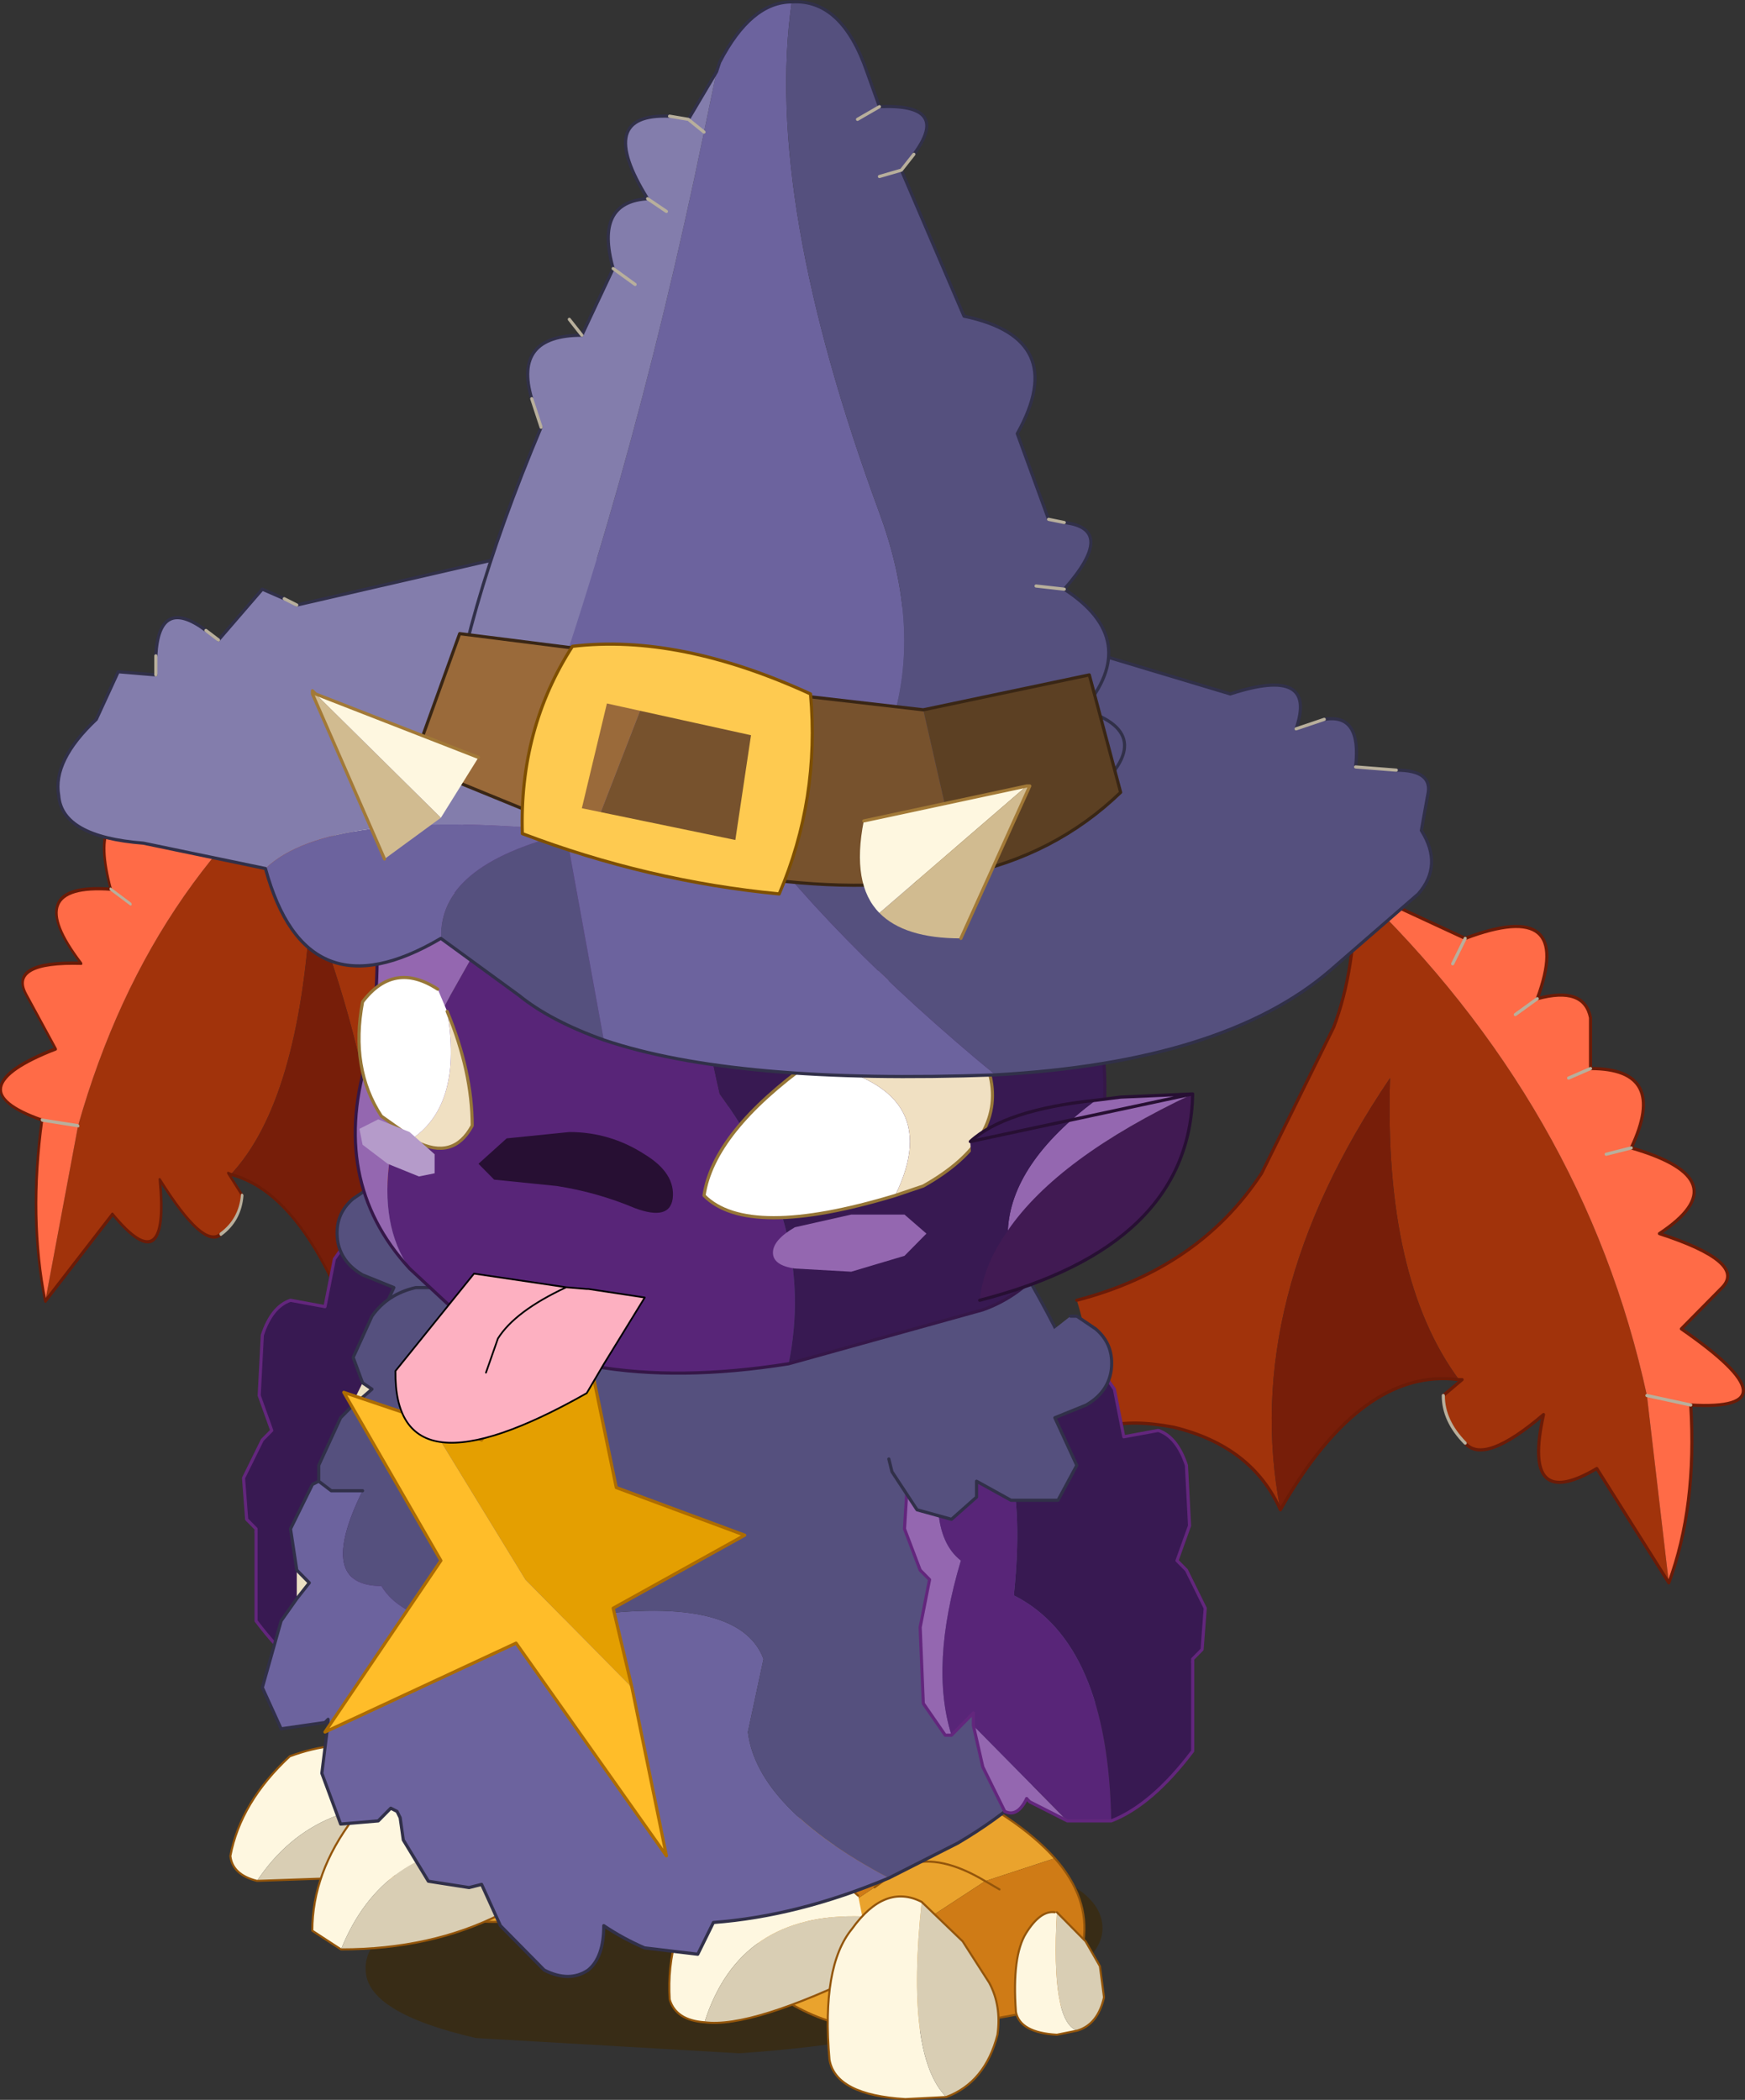 <svg viewBox="0 0 27.49 33.074" xmlns="http://www.w3.org/2000/svg" xmlns:xlink="http://www.w3.org/1999/xlink"><rect x="0" y="0" width="27.49" height="33.074" fill="#333333" stroke="none"/><g transform="translate(-210.81 -143.47)"><use transform="matrix(-.985 0 0 1 238.3 143.5)" width="28.15" height="33.05" xlink:href="#a"/><use transform="translate(217.04 163.53) scale(.538)" width="7.3" height="4.95" xlink:href="#b"/></g><defs><use transform="matrix(-1.002 0 0 1 28.172 0)" width="28.1" height="33.05" xlink:href="#c" id="a"/><use width="10.85" height="10.95" xlink:href="#l" id="d"/><use width="14.7" height="4.25" xlink:href="#m" id="e"/><use width="5.05" height="8" xlink:href="#n" id="f"/><use width="10.4" height="6.35" xlink:href="#o" id="g"/><use width="10.6" height="7.7" xlink:href="#p" id="h"/><use width="13.8" height="13.7" xlink:href="#q" id="i"/><use width="21.9" height="21.6" xlink:href="#r" id="k"/><use width="7.3" height="4.95" xlink:href="#s" id="b"/><g id="c" transform="translate(11.5 30.75)"><use transform="matrix(-.806 -.337 -.082 .977 -1.839 -17.731)" width="10.85" height="10.95" xlink:href="#d"/><use transform="translate(5.75 -16.8)" width="10.85" height="10.95" xlink:href="#d"/><use transform="matrix(.8 0 0 .8 -5.4 -1.8)" width="14.7" height="4.25" xlink:href="#e"/><use transform="matrix(-1 0 0 1 -2.3 -12.1)" width="5.05" height="8" xlink:href="#f"/><use transform="translate(-7.56 -4.229) scale(.654)" width="10.4" height="6.35" xlink:href="#g"/><use transform="translate(-.548 -2.754) scale(.654)" width="10.6" height="7.7" xlink:href="#h"/><use transform="translate(-7.05 -13.35)" width="13.8" height="13.7" xlink:href="#i"/><use transform="translate(-6.15 -18.2)" width="11.45" height="3.9" xlink:href="#j"/><use transform="translate(2.95 -10.05)" width="5.05" height="8" xlink:href="#f"/><use transform="translate(-10.3 -30.75)" width="21.9" height="21.6" xlink:href="#k"/></g><g id="l"><path d="M.2-.95q1.95-.5 2.95-2l1.15-2.3q.35-.9.35-2.2Q8.3-4 9.3.55l.35 2.95L8.5 1.7q-1.2.7-.85-.85-.95.8-1.25.45-.35-.35-.35-.75l.3-.25H6.3Q5.1-1.3 5.2-4.45q-2.4 3.5-1.75 6.8-.45-1-1.7-1.3Q.45.8 0 1.5.65.45.2-.95" fill="#a1330b" fill-rule="evenodd" transform="translate(0 7.45)"/><path d="m6.2-6.25.2-.4-.2.4M9.65 3.5 9.3.55q-1-4.55-4.65-8l1.75.8q1.75-.65 1.15.95.75-.2.85.3v.8q1.25 0 .65 1.25 1.75.5.45 1.35 1.4.45 1 .85l-.65.65Q11.75.8 10 .7q.1 1.6-.35 2.8M10 .7 9.3.55l.7.15M7.2-5.45l.35-.25-.35.25m.85 1 .35-.15-.35.15m.6 1.2.4-.1-.4.1" fill="#ff6b47" fill-rule="evenodd" transform="translate(0 7.45)"/><path d="M3.45 2.35Q2.8-.95 5.2-4.45 5.1-1.3 6.3.3 4.75.1 3.45 2.35" fill="#771e09" fill-rule="evenodd" transform="translate(0 7.45)"/><path d="M4.65 0q0 1.3-.35 2.2L3.15 4.5q-1 1.5-2.95 2M0 8.95q.45-.7 1.75-.45 1.25.3 1.7 1.3 1.3-2.25 2.85-2.05h.05l-.3.25m.35.75q.3.35 1.25-.45-.35 1.55.85.85l1.15 1.8M4.65 0 6.4.8q1.75-.65 1.15.95.75-.2.85.3v.8q1.25 0 .65 1.25 1.75.5.45 1.35 1.4.45 1 .85l-.65.65q1.9 1.3.15 1.2.1 1.6-.35 2.8" fill="none" stroke="#6b1b07" stroke-linecap="round" stroke-linejoin="round" stroke-width=".05"/><path d="m6.4.8-.2.4M6.05 8q0 .4.35.75M9.05 4.1l-.4.1M8.4 2.85 8.05 3m-.5-1.25L7.2 2m2.1 6 .7.15" fill="none" stroke="#b8af9c" stroke-linecap="round" stroke-linejoin="round" stroke-width=".05"/></g><g id="n"><path d="M-.95.15Q-.4-.3.4-.15l-.1-.2v-.1l.15-.3q.2-.25.45 0l.5.7.15.75.55-.1q.3.1.45.55l.05.95-.2.55.15.15.3.6-.05.65-.15.15v1.45q-.65.85-1.3 1.1Q1.3 3.95-.2 3.2v-.05Q.05.7-.95.15" fill="#381952" fill-rule="evenodd" transform="translate(2.2 1.2)"/><path d="m.65 6.75-.6-.3L0 6.4q-.15.3-.35.2l-.35-.7-.15-.65 1.5 1.5M-1.2 5.4h-.1l-.35-.5-.05-1.2.15-.75-.15-.15-.25-.65.05-.8.35-.55h.05l.3-.4q-.5 1.75.15 2.25-.5 1.65-.15 2.75" fill="#9467b0" fill-rule="evenodd" transform="translate(2.2 1.2)"/><path d="M1.35 6.75h-.7l-1.5-1.5v-.2l-.35.35q-.35-1.1.15-2.75-.65-.5-.15-2.25l.25-.25q1 .55.75 3v.05q1.5.75 1.55 3.55" fill="#582578" fill-rule="evenodd" transform="translate(2.2 1.2)"/><path d="M2.5.85v-.1l.15-.3q.2-.25.45 0l.5.7.15.75.55-.1q.3.1.45.55l.05.95-.2.55.15.15.3.6-.05.65-.15.15v.05M2.2 7.6q-.15.3-.35.2l-.35-.7-.15-.65v-.2L1 6.6H.9l-.35-.5L.5 4.9l.15-.75L.5 4l-.25-.65.05-.8L.65 2H.7" fill="none" stroke="#63267d" stroke-linecap="round" stroke-linejoin="round" stroke-width=".05"/><path d="M4.85 5.45v1.4q-.65.85-1.3 1.1h-.7l-.6-.3-.05-.05" fill="none" stroke="#63267d" stroke-linecap="round" stroke-linejoin="round" stroke-width=".05"/><path d="M.7-1.2h.1l.3.2q.3.25.25.65Q1.3 0 .95.2l-.5.2.35.75-.3.55h-.75l-.55-.3v.25l-.4.35-.55-.15-.4-.6-.05-.2L.7-1.2" fill="#55507e" fill-rule="evenodd" transform="translate(2.2 1.2)"/><path d="M2.9 0H3l.3.2q.3.25.25.65-.05.35-.4.55l-.5.2.35.75-.3.55h-.75l-.55-.3v.25L1 3.2l-.55-.15-.4-.6-.05-.2" fill="none" stroke="#313049" stroke-linecap="round" stroke-linejoin="round" stroke-width=".05"/></g><g id="o"><path d="M.05-.5q-1.7-.55-2.65.6l-.35-.4q.15-.75.9-1.3Q-.7-1.9.1-.75L.05-.5" fill="#fef7e0" fill-rule="evenodd" transform="translate(7.05 1.65)"/><path d="M-2.6.1q.95-1.15 2.65-.6L0 .45-2.6.1" fill="#d9ceb4" fill-rule="evenodd" transform="translate(7.05 1.65)"/><path d="M7.15.9Q6.35-.25 5 .05q-.75.55-.9 1.3l.35.4 2.6.35" fill="none" stroke="#93550b" stroke-linecap="round" stroke-linejoin="round" stroke-width=".05"/><path d="m2.95.4-1.5.45-1.5.8q.4.5.3 2.3-1.8.35-3.3-.7Q-4.15 1.4-3.3-.3l.2-.45 1.55-.05Q0-.55.8-1.25L2.95.4m-4.8-.05L.8-.3l-2.95.2-.45 2 .75-1.55" fill="#eaa32d" fill-rule="evenodd" transform="translate(7.05 1.65)"/><path d="M.25 3.95q.1-1.8-.3-2.3l1.5-.8L2.95.4q.55.85.35 1.75l-.35 1.3-2.7.5m-2.1-3.6L-2.6 1.9l.45-2L.8-.3l-2.65.65" fill="#cf7b16" fill-rule="evenodd" transform="translate(7.05 1.65)"/><path d="M10 2.05 7.85.4q-.8.7-2.35.45L3.95.9l-.2.45Q2.9 3.05 4 4.9q1.5 1.05 3.3.7l2.7-.5.35-1.3q.2-.9-.35-1.75z" fill="none" stroke="#93550b" stroke-linecap="round" stroke-linejoin="round" stroke-width=".05"/><path d="M5.8 1.95q.4-.2.8-.3l.1.05q.75 0 1.45.75l.2.3" fill="none" stroke="#93550b" stroke-linecap="round" stroke-linejoin="round" stroke-width=".05"/><path d="M-6.4 3.05q-.6-.15-.65-.6.25-1.3 1.45-2.4 2.2-.8 3.65.8l-.05.4Q-4.95.9-6.4 3.05" fill="#fef7e0" fill-rule="evenodd" transform="translate(7.05 1.65)"/><path d="m-2.05 2.9-4.35.15Q-4.95.9-2 1.25l-.05 1.65" fill="#d9ceb4" fill-rule="evenodd" transform="translate(7.05 1.65)"/><path d="M5 4.55.65 4.7q-.6-.15-.65-.6.25-1.3 1.45-2.4 2.2-.8 3.65.8" fill="none" stroke="#93550b" stroke-linecap="round" stroke-linejoin="round" stroke-width=".05"/><path d="M-.65 2.15q-2.7.1-3.7 2.55l-.7-.45q0-1.4 1-2.7Q-2.25.3-.7 1.8l.05.35" fill="#fef7e0" fill-rule="evenodd" transform="translate(7.05 1.65)"/><path d="M-4.35 4.7q1-2.45 3.7-2.55l.2 1.7q-1.7.85-3.9.85" fill="#d9ceb4" fill-rule="evenodd" transform="translate(7.05 1.65)"/><path d="M6.35 3.45Q4.8 1.95 3 3.2 2 4.5 2 5.9l.7.45q2.2 0 3.9-.85" fill="none" stroke="#93550b" stroke-linecap="round" stroke-linejoin="round" stroke-width=".05"/></g><g id="p"><path d="M-.8 1.05.25.1l-2.8.3-.85 2.35 1.75-1.15.7-.5.15-.05q.75-.25 1.85.4Q-.05.8-.8 1.05M2.75.9l-1.7.55-1.55 1Q-.7 3.6.5 4.9q-2.5.5-4.2-.5-1.45-1.9-.7-3.55.4-1.1 1.95-1.1Q-.7-.25-.1-1 1.85-.1 2.75.9" fill="#eaa32d" fill-rule="evenodd" transform="translate(6.65 1)"/><path d="M-1.65 1.6-3.4 2.75-2.55.4.25.1l-1.05.95-.15.05-.7.5m2.7-.15L2.75.9q.85.95.7 2L3.3 4.4l-2.8.5q-1.2-1.3-1-2.45l1.55-1 .35.2-.35-.2" fill="#cf7b16" fill-rule="evenodd" transform="translate(6.65 1)"/><path d="M9.4 1.9Q8.5.9 6.55 0q-.6.75-2.35.75-1.55 0-1.95 1.1-.75 1.65.7 3.55 1.7 1 4.2.5m2.25-4q.85.95.7 2l-.15 1.5-2.8.5" fill="none" stroke="#93550b" stroke-linecap="round" stroke-linejoin="round" stroke-width=".05"/><path d="M5.85 2.05q.75-.25 1.85.4l.35.2m-2.2-.6-.15.05-.7.5" fill="none" stroke="#93550b" stroke-linecap="round" stroke-linejoin="round" stroke-width=".05"/><path d="M-5.8 4.85q-.7-.05-.85-.55-.1-1.55.85-2.95Q-3.95.1-2.05 1.8l.1.5q-3-.1-3.85 2.55" fill="#fef7e0" fill-rule="evenodd" transform="translate(6.65 1)"/><path d="m-1.95 2.3.2 1.3Q-4.65 5-5.8 4.85q.85-2.65 3.85-2.55" fill="#d9ceb4" fill-rule="evenodd" transform="translate(6.65 1)"/><path d="M4.9 4.6Q2 6 .85 5.85.15 5.8 0 5.3q-.1-1.55.85-2.95Q2.7 1.1 4.6 2.8" fill="none" stroke="#93550b" stroke-linecap="round" stroke-linejoin="round" stroke-width=".05"/><path d="m.1 6.65-1 .05q-1.7-.1-1.85-.95-.2-2.25.55-3.15.8-1.1 1.7-.65-.4 3.7.6 4.7" fill="#fef7e0" fill-rule="evenodd" transform="translate(6.65 1)"/><path d="m-.5 1.95 1 .95.65 1q.3.55.2 1.25Q1.05 6.3.1 6.65q-1-1-.6-4.7" fill="#d9ceb4" fill-rule="evenodd" transform="translate(6.65 1)"/><path d="m6.15 2.95 1 .95.65 1q.3.55.2 1.25-.3 1.15-1.25 1.5l-1 .05q-1.7-.1-1.85-.95-.2-2.25.55-3.15.8-1.1 1.7-.65z" fill="none" stroke="#93550b" stroke-linecap="round" stroke-linejoin="round" stroke-width=".05"/><path d="M2.75 2.2h.05q-.15 2.65.5 2.85l-.5.1q-.9-.05-1-.55-.1-1.35.25-1.9t.7-.5" fill="#fef7e0" fill-rule="evenodd" transform="translate(6.65 1)"/><path d="m2.8 2.2.7.7.35.6.1.75q-.15.65-.65.8-.65-.2-.5-2.85" fill="#d9ceb4" fill-rule="evenodd" transform="translate(6.65 1)"/><path d="m9.45 3.2.7.7.35.6.1.75q-.15.65-.65.8l-.5.1q-.9-.05-1-.55-.1-1.35.25-1.9t.7-.5" fill="none" stroke="#93550b" stroke-linecap="round" stroke-linejoin="round" stroke-width=".05"/></g><g id="q"><path d="M-5.85 2.85h-.05l.05-.05v.05M-6.35.9V.45l.2.2-.2.25m.85-3 .2-.4.15.1-.35.3M-4.25-4l.3-.4-.2.4h-.1" fill="#ebe0c3" fill-rule="evenodd" transform="translate(6.9 6.85)"/><path d="m-3.95-4.4.35-.4.05.05-.35.5-.05.25h-.2l.2-.4" fill="#dac492" fill-rule="evenodd" transform="translate(6.9 6.85)"/><path d="m-3.6-4.8.3-.35-.25.4-.05-.05" fill="#ffbd29" fill-rule="evenodd" transform="translate(6.9 6.85)"/><path d="M3.1 5.3Q1.65 5.9.3 6l-.25.5-.85-.1q-.35-.15-.65-.35 0 .5-.25.7-.3.2-.7 0l-.7-.7-.3-.65-.2.05-.65-.1-.4-.65-.05-.35-.05-.1-.1-.05-.2.2-.6.05-.3-.8.1-.8V2.8l-.05.05-.7.1-.3-.65.3-1.05.25-.35.2-.25-.2-.2-.1-.65.35-.7.1-.05.2.15h.5Q-6.05.7-5 .7q.55.9 3.05.5Q.7.8 1.1 1.85L.85 3Q1 4.2 3.1 5.3" fill="#6c639e" fill-rule="evenodd" transform="translate(6.9 6.85)"/><path d="m-3.3-5.15.75-.8Q-1.5-7 .6-6.85q2.35.15 4.45 2.25Q9.1 1.9 4.2 4.75l-1.1.55Q1 4.2.85 3l.25-1.15Q.7.8-1.95 1.2q-2.5.4-3.05-.5-1.05 0-.3-1.5h-.5L-6-.95v-.25l.35-.75.15-.15.35-.3-.15-.1-.15-.4.3-.65q.25-.35.7-.45h.5l.05-.25.35-.5.25-.4" fill="#55507e" fill-rule="evenodd" transform="translate(6.9 6.85)"/><path d="M11.95 2.25q4.05 6.5-.85 9.35l-1.1.55q-1.45.6-2.8.7l-.25.5-.85-.1q-.35-.15-.65-.35 0 .5-.25.7-.3.2-.7 0l-.7-.7-.3-.65-.2.05-.65-.1-.4-.65-.05-.35-.05-.1-.1-.05-.2.2-.6.05-.3-.8.1-.8v-.05L1 9.7l-.7.1-.3-.65.3-1.05.25-.35.2-.25-.2-.2-.1-.65.35-.7.1-.05v-.25l.35-.75.15-.15.35-.3-.15-.1-.15-.4.3-.65q.25-.35.7-.45h.2M3.6 1.7l-.25.4-.35.5-.05.25h-.3M1.6 6.05h-.5L.9 5.9" fill="none" stroke="#313049" stroke-linecap="round" stroke-linejoin="round" stroke-width=".05"/><path d="m-1 2.3-.3-1.25L.8-.1l-2.05-.75-.65-3.1-1.5 2.35-.85-.3L-2.7.6-1 2.3" fill="#e49f01" fill-rule="evenodd" transform="translate(6.9 6.85)"/><path d="m-4.25-1.9-1.35-.45L-4.05.3-5.9 3l3.05-1.4 2.4 3.35L-1 2.3-2.7.6l-1.55-2.5" fill="#ffbd29" fill-rule="evenodd" transform="translate(6.9 6.85)"/><path d="M2.65 4.95 1.3 4.5l1.55 2.65L1 9.85l3.05-1.4 2.4 3.35-.55-2.65-.3-1.25 2.1-1.15L5.65 6 5 2.9 3.5 5.25z" fill="none" stroke="#ad6c01" stroke-linecap="round" stroke-linejoin="round" stroke-width=".05"/></g><g id="j"><path d="m-4.1-16.2-2-1.95h-.05v-.05l.05.05 2.6 1-.6.95" fill="#fef7e0" fill-rule="evenodd" transform="translate(6.15 18.2)"/><path d="M-6.15-18.15h.05l2 1.95-.9.65-1.15-2.6" fill="#d1bb90" fill-rule="evenodd" transform="translate(6.15 18.2)"/><path d="m0 .05 1.15 2.6m1.5-1.6-2.6-1L0 0v.05z" fill="none" stroke="#a27937" stroke-linecap="round" stroke-linejoin="round" stroke-width=".05"/><path d="m5.25-16.7-2.35 2q-.45-.45-.25-1.45l2.6-.55" fill="#fef7e0" fill-rule="evenodd" transform="translate(6.15 18.2)"/><path d="M5.25-16.7h.05l-1.1 2.4q-.9 0-1.3-.4l2.35-2" fill="#d1bb90" fill-rule="evenodd" transform="translate(6.15 18.2)"/><path d="m10.35 3.9 1.1-2.4h-.05l-2.6.55" fill="none" stroke="#a27937" stroke-linecap="round" stroke-linejoin="round" stroke-width=".05"/></g><g id="r"><path d="M2.35 3.6q-3.5.55-5.45-.95l-.6-.55q-.95-1.35.65-4.3l.4-.7q-.95-1.05.75-4.2 2-1.1 4.5-.4l1.4.65q-4.35-.7-2.75 6.2 1.55 2.1 1.1 4.25" fill="#582578" fill-rule="evenodd" transform="translate(9.3 17.85)"/><path d="M4-6.85q1.75 1.15 2.9 3.9.85 1.9.25 3.7-.55 1.6-1.7 2l-3.1.85q.45-2.15-1.1-4.25-1.6-6.9 2.75-6.2" fill="#381952" fill-rule="evenodd" transform="translate(9.3 17.85)"/><path d="M-3.7 2.1Q-5 .7-4.35-1.3q.2-1.15.1-2.35-.2-1.85 1.95-3.2l.4-.25q-1.7 3.15-.75 4.2l-.4.7Q-4.65.75-3.7 2.1" fill="#9467b0" fill-rule="evenodd" transform="translate(9.3 17.85)"/><path d="M13.3 11q1.75 1.15 2.9 3.9.85 1.9.25 3.7-.55 1.6-1.7 2l-3.1.85q-3.5.55-5.45-.95l-.6-.55q-1.3-1.4-.65-3.4.2-1.15.1-2.35Q4.85 12.35 7 11l.4-.25q2-1.1 4.5-.4z" fill="none" stroke="#351748" stroke-linecap="round" stroke-linejoin="round" stroke-width=".05"/><path d="M4.05.95q-2.35.7-3.05 0 .15-1 1.7-2.1 2.2.4 1.35 2.1" fill="#fff" fill-rule="evenodd" transform="translate(9.3 17.85)"/><path d="m2.75-1.2.05-.05Q4.5-1.7 5.55-1 5.85.05 4.5.8l-.45.15q.85-1.7-1.35-2.1l.05-.05" fill="#f0e0c2" fill-rule="evenodd" transform="translate(9.3 17.85)"/><path d="m12.05 16.65.05-.05q1.7-.45 2.75.25.3 1.05-1.05 1.8l-.45.15q-2.35.7-3.05 0 .15-1 1.7-2.1" fill="none" stroke="#967637" stroke-linecap="round" stroke-linejoin="round" stroke-width=".05"/><path d="M-3.65.05q.8-.55.55-2 .4.95.4 1.8-.3.55-.9.25l-.05-.05" fill="#f0e0c2" fill-rule="evenodd" transform="translate(9.3 17.85)"/><path d="m-3.65.05-.5-.35q-.5-.75-.3-1.8.5-.65 1.2-.2l.15.35q.25 1.45-.55 2" fill="#fff" fill-rule="evenodd" transform="translate(9.3 17.85)"/><path d="M6.05 15.55q-.7-.45-1.2.2-.2 1.05.3 1.8l.5.35m.05.05q.6.3.9-.25 0-.85-.4-1.8" fill="none" stroke="#967637" stroke-linecap="round" stroke-linejoin="round" stroke-width=".05"/><path d="m-3.55.65-.5-.2-.4-.3-.05-.25.3-.15.5.2.4.35v.3l-.25.05" fill="#b59bca" fill-rule="evenodd" transform="translate(9.3 17.85)"/><path d="m4.2 1.9-.85.25-.9-.05q-.35-.05-.35-.25t.35-.4l.9-.2h.85l.35.3-.35.35" fill="#9467b0" fill-rule="evenodd" transform="translate(9.3 17.85)"/><path d="M.5 1q-.05.35-.6.15Q-.7.9-1.35.8l-1-.1-.25-.25.45-.4 1-.1q.65 0 1.2.35.5.3.45.7" fill="#270f33" fill-rule="evenodd" transform="translate(9.3 17.85)"/><path d="m2.8-2.2-.9.35-.35.1.3-.3.8-.4 1-.15.6.05-.4.15-1.05.2" fill="#9467b0" fill-rule="evenodd" transform="translate(9.3 17.85)"/><path d="M8.8-.65q-.05 2.4-3.4 3.25.05-.55.45-1.1Q6.65.35 8.8-.65" fill="#411a53" fill-rule="evenodd" transform="translate(9.3 17.85)"/><path d="m7.25-.55.4-.05L8.8-.65Q6.65.35 5.85 1.5 5.9.45 7.25-.55" fill="#9467b0" fill-rule="evenodd" transform="translate(9.3 17.85)"/><path d="M5.4 2.6 5.25.1q.55-.5 2-.65-1.35 1-1.4 2.05-.4.55-.45 1.1" fill="#381952" fill-rule="evenodd" transform="translate(9.3 17.85)"/><path d="M18.1 17.2q-.05 2.4-3.4 3.25m-.15-2.5q.55-.5 2-.65l.4-.05 1.15-.05z" fill="none" stroke="#270f33" stroke-linecap="round" stroke-linejoin="round" stroke-width=".05"/><path d="m-.35-9.1 5.7.95 4.05 1.2q1.4-.45 1.05.55l.45-.15q.6-.1.5.75l.65.05q.6 0 .5.4l-.1.55q.35.55-.05 1L11-2.6Q9.3-1.15 5.65-.95.3-5.3-.35-9.1m-.85 4.35.6 3.25q-.85-.3-1.35-.7l-1.25-.9q-.05-1.15 2-1.65" fill="#55507e" fill-rule="evenodd" transform="translate(9.3 17.85)"/><path d="M-.35-9.1q.65 3.8 6 8.15Q1.5-.8-.6-1.5l-.6-3.25.05-.05h-.05.05l-.05.05q-2.05.5-2 1.65Q-5.35-1.85-6-4.2q1-.95 4.75-.6h.05q.5-2.8-1-4.3h1.85" fill="#6c639e" fill-rule="evenodd" transform="translate(9.3 17.85)"/><path d="M-2.2-9.1q1.5 1.5 1 4.3h-.05Q-5-5.15-6-4.2l-1.95-.4q-1.3-.1-1.35-.75-.1-.55.6-1.2l.35-.75.6.05v-.3q.05-.95.8-.4l.2.15.7-.8.35.15.2.1 3.3-.75" fill="#837dac" fill-rule="evenodd" transform="translate(9.3 17.85)"/><path d="M19.75 11.45q.35-1-1.05-.55l-4.05-1.2-5.7-.95H7.1l-3.3.75m11.15 7.4q3.65-.2 5.35-1.65l1.4-1.2q.4-.45.05-1l.1-.55q.1-.4-.5-.4m-.65-.05q.1-.85-.5-.75M8.7 16.35q2.1.7 6.25.55m-13.4-6.3-.6-.05-.35.75q-.7.65-.6 1.2.05.65 1.35.75l1.95.4q.65 2.35 2.8 1.1l1.25.9q.5.4 1.35.7M2.35 9.9q-.75-.55-.8.4m2.05-.9-.35-.15-.7.8" fill="none" stroke="#313049" stroke-linecap="round" stroke-linejoin="round" stroke-width=".05"/><path d="M8.1 13.05h.05l-.05.05" fill="none" stroke="#55507e" stroke-linecap="round" stroke-linejoin="round" stroke-width=".05"/><path d="m21.35 12.1-.65-.05m-.5-.75-.45.15M1.55 10.3v.3m1-.55-.2-.15m1.45-.4-.2-.1" fill="none" stroke="#b8af9c" stroke-linecap="round" stroke-linejoin="round" stroke-width=".05"/><path d="M2.4-17.85q-.45 3.1 1.4 8.05 1.25 3.35-1.45 5.65L2-4.2q-2.25-.2-3.95-1.05L-2-5.3q1.8-4.75 3-10.5l.2-.95.05-.15q.5-.95 1.15-.95" fill="#6c639e" fill-rule="evenodd" transform="translate(9.3 17.85)"/><path d="m3.8-16.2-.35.2.35-.2q1.15-.05.55.75l-.2.25-.35.1.35-.1 1 2.3q1.7.35.85 1.85l.5 1.35.25.05q.85.1 0 1.05 1.25.8.3 1.9 1.3.4.05 1.4-1.85 1.25-4.75 1.15 2.7-2.3 1.45-5.65-1.85-4.95-1.4-8.05.8-.05 1.2 1.1l.2.55m2.5 9.45.75.05-.75-.05m.45-1.85-.45-.05.45.05" fill="#55507e" fill-rule="evenodd" transform="translate(9.3 17.85)"/><path d="m.45-16.05.3.05.25.2-.25-.2.45-.75-.2.95Q-.2-10.05-2-5.3L-3.1-6q.2-2.1 1.5-5.15l-.15-.45q-.3-1 .8-1l.5-1.05q-.3-1.05.55-1.1-.85-1.35.35-1.3m-.05 1.5-.3-.2.3.2m-.5 1.15-.35-.25.35.25" fill="#837dac" fill-rule="evenodd" transform="translate(9.3 17.85)"/><path d="m13.1 1.65-.2-.55Q12.5-.05 11.7 0q-.65 0-1.15.95l-.05.15-.45.75m6.35 10.7q1.25-1-.05-1.4M9.75 1.8q-1.2-.05-.35 1.3-.85.05-.55 1.1l-.5 1.05q-1.1 0-.8 1m6.1-3.85q.6-.8-.55-.75m.35 1 1 2.3q1.7.35.85 1.85l.5 1.35m.25.05q.85.1 0 1.05 1.25.8.3 1.9M7.7 6.7q-1.3 3.05-1.5 5.15" fill="none" stroke="#313049" stroke-linecap="round" stroke-linejoin="round" stroke-width=".05"/><path d="m7.3 12.55.05.05" fill="none" stroke="#8580ae" stroke-linecap="round" stroke-linejoin="round" stroke-width=".05"/><path d="m12.75 1.85.35-.2m3.25 9.5-.75-.05m-5.55-9.25-.3-.05M9.4 3.1l.3.2m.35-1.45.25.2m3.15.6.2-.25m-.55.35.35-.1m2.35 5.5.25.05m-.45 1 .45.05M8.85 4.2l.35.25m-1.65 1.8.15.45M8.15 5l.2.25" fill="none" stroke="#b8af9c" stroke-linecap="round" stroke-linejoin="round" stroke-width=".05"/><path d="m4.5-6.7-2.2-.25-.75-.2L.3-7.5-.8-4.7l2.65.65Q3.7-3.8 5.1-4.1l-.6-2.6" fill="#77522d" fill-rule="evenodd" transform="translate(9.3 17.85)"/><path d="M5.1-4.1q1.5-.3 2.55-1.3l-.5-1.85-2.65.55.6 2.6" fill="#5c4023" fill-rule="evenodd" transform="translate(9.3 17.85)"/><path d="m.3-7.5-3.2-.4-.75 2.05L-.8-4.7.3-7.5" fill="#9a6a3a" fill-rule="evenodd" transform="translate(9.3 17.85)"/><path d="M14.4 13.75q1.5-.3 2.55-1.3l-.5-1.85-2.65.55-2.2-.25-.75-.2-1.25-.35-3.2-.4L5.65 12l2.85 1.15 2.65.65q1.85.25 3.25-.05z" fill="none" stroke="#392615" stroke-linecap="round" stroke-linejoin="round" stroke-width=".05"/><path d="m-.95-5.15.4-1.65 2.3.5-.25 1.65-2.45-.5M2.2-3.8q.65-1.5.5-3.15Q.6-7.9-1.1-7.7q-.85 1.3-.8 2.95 2 .75 4.1.95" fill="#feca50" fill-rule="evenodd" transform="translate(9.3 17.85)"/><path d="M11.5 14.05q.65-1.5.5-3.15-2.1-.95-3.8-.75-.85 1.3-.8 2.95 2 .75 4.1.95z" fill="none" stroke="#7e4f01" stroke-linecap="round" stroke-linejoin="round" stroke-width=".05"/><path d="m-2.6-5.95-.6.95-2-1.95h-.05V-7l.05.05 2.6 1" fill="#fef7e0" fill-rule="evenodd" transform="translate(9.3 17.85)"/><path d="m-3.2-5-.9.65-1.15-2.6h.05l2 1.95" fill="#d1bb90" fill-rule="evenodd" transform="translate(9.3 17.85)"/><path d="m5.2 13.5-1.15-2.6v-.05l.05.05 2.6 1" fill="none" stroke="#a27937" stroke-linecap="round" stroke-linejoin="round" stroke-width=".05"/><path d="m6.15-5.5-2.35 2q-.45-.45-.25-1.45l2.6-.55" fill="#fef7e0" fill-rule="evenodd" transform="translate(9.3 17.85)"/><path d="M6.15-5.5h.05L5.1-3.1q-.9 0-1.3-.4l2.35-2" fill="#d1bb90" fill-rule="evenodd" transform="translate(9.3 17.85)"/><path d="m14.4 14.75 1.1-2.4h-.05l-2.6.55" fill="none" stroke="#a27937" stroke-linecap="round" stroke-linejoin="round" stroke-width=".05"/></g><g id="s"><path d="M1.95 1.05Q-3.7 4.25-3.65.4l2.3-2.85 2.7.4.6.05H2l1.65.25L2.45.2l-.5.85M-1 .45l.35-1q.5-.8 2-1.5-1.5.7-2 1.5l-.35 1" fill="#fdb0c1" fill-rule="evenodd" transform="translate(3.65 2.45)"/><path d="M5.6 3.5Q-.05 6.7 0 2.85L2.3 0 5 .4l.6.05h.05L7.3.7 6.1 2.65M5 .4q-1.5.7-2 1.5l-.35 1M6.1 2.65l-.5.85z" fill="none" stroke="#000" stroke-linecap="round" stroke-linejoin="round" stroke-width=".05"/></g><path d="M5.75-1.9q2.15.45 2.2 1.35Q8 .3 5.9 1q-2.15.75-5.2.95l-5.25-.3q-2.2-.5-2.2-1.35-.05-.85 2.05-1.6 2.15-.75 5.2-.9l5.25.3" fill="#382c16" fill-rule="evenodd" transform="translate(6.75 2.25)" id="m"/></defs></svg>